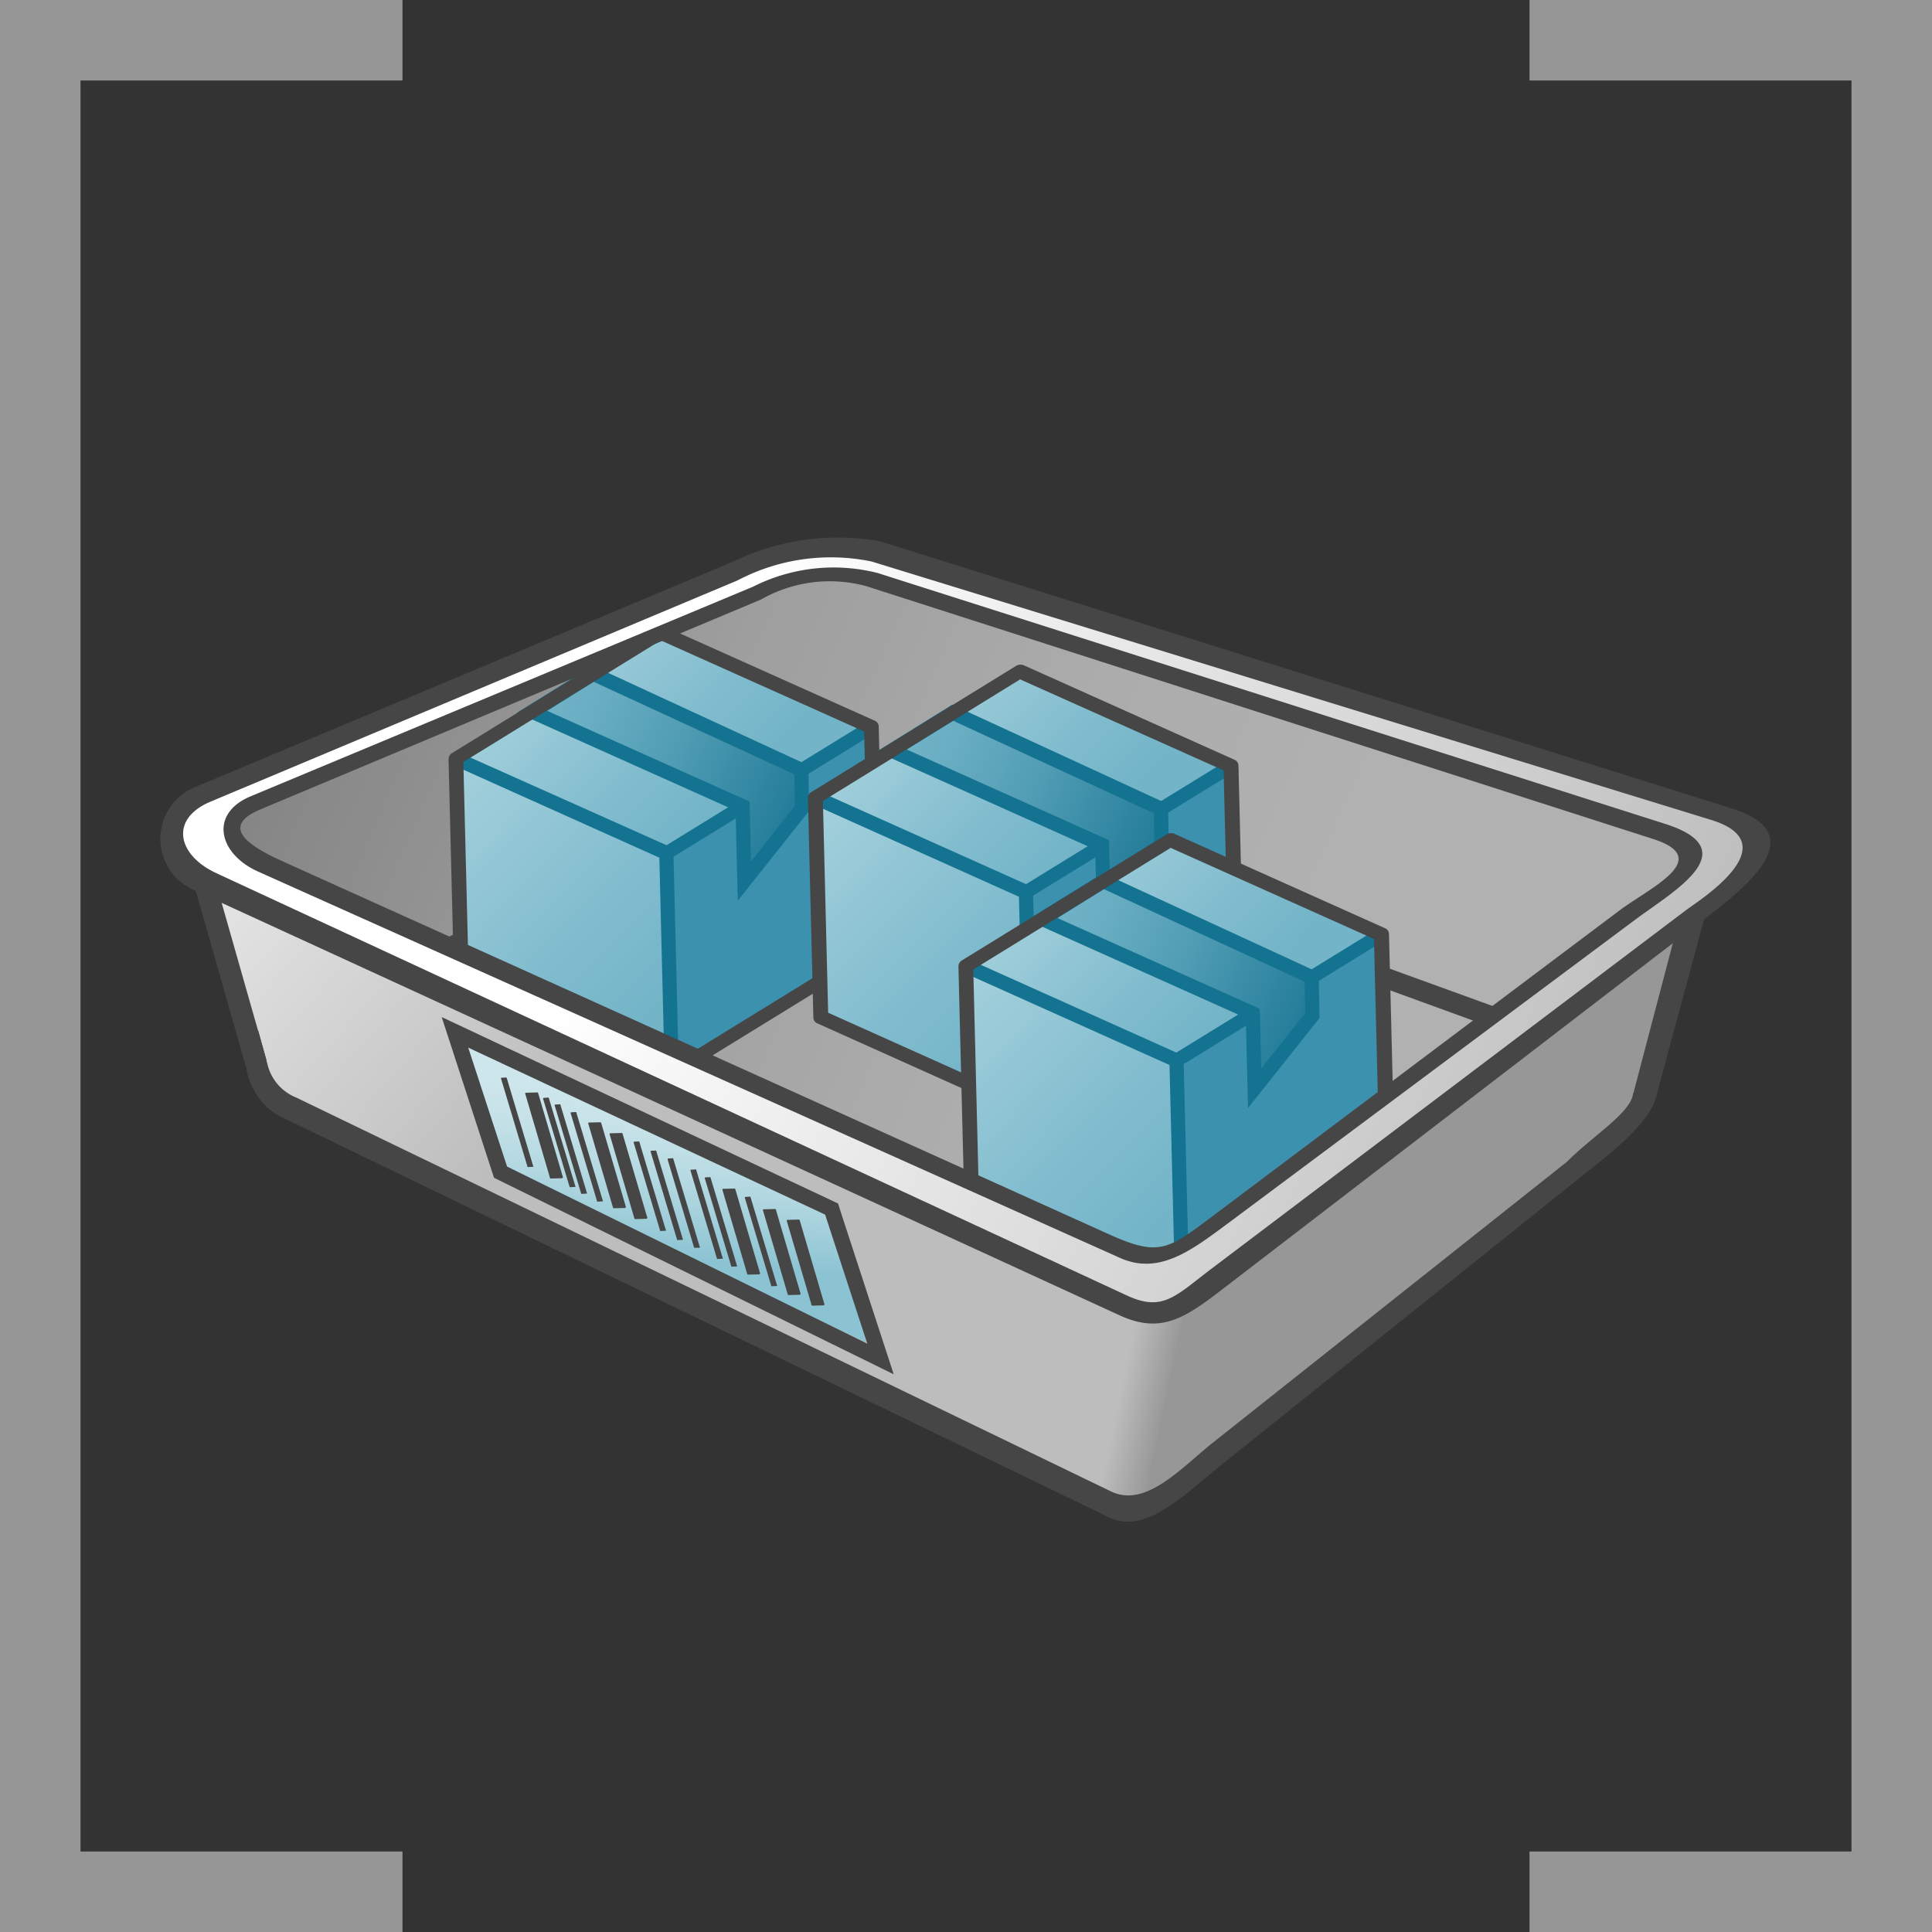 <svg id="Layer_1" data-name="Layer 1" xmlns="http://www.w3.org/2000/svg" xmlns:xlink="http://www.w3.org/1999/xlink" viewBox="0 0 48 48">
  <rect x="0" y="0" width="48" height="48" fill="#333333" stroke="none"/>
  <defs>
    <linearGradient id="linear-gradient" x1="66.001" y1="800.448" x2="36.247" y2="786.054" gradientTransform="matrix(0.867, -0.059, 0, 0.923, -25.069, -710.404)" gradientUnits="userSpaceOnUse">
      <stop offset="0" stop-color="#b1b1b1"/>
      <stop offset="0.26" stop-color="#acacac"/>
      <stop offset="0.567" stop-color="#9e9e9e"/>
      <stop offset="0.897" stop-color="#868686"/>
      <stop offset="1" stop-color="#7d7d7d"/>
    </linearGradient>
    <linearGradient id="linear-gradient-2" x1="32.508" y1="788.038" x2="45.656" y2="801.241" gradientTransform="matrix(0.867, -0.059, 0, 0.923, -25.069, -710.404)" gradientUnits="userSpaceOnUse">
      <stop offset="0" stop-color="#fff"/>
      <stop offset="1" stop-color="#bebdbd"/>
    </linearGradient>
    <linearGradient id="linear-gradient-3" x1="61.003" y1="811.085" x2="62.365" y2="811.399" gradientTransform="matrix(0.867, -0.059, 0, 0.923, -25.069, -710.404)" gradientUnits="userSpaceOnUse">
      <stop offset="0" stop-color="#bebdbd"/>
      <stop offset="1" stop-color="#979797"/>
    </linearGradient>
    <linearGradient id="linear-gradient-4" x1="814.266" y1="2138.666" x2="828.266" y2="2152.666" gradientTransform="matrix(0.368, -0.028, 0.008, 0.338, -304.112, -684.437)" gradientUnits="userSpaceOnUse">
      <stop offset="0" stop-color="#afd7e1"/>
      <stop offset="0.159" stop-color="#a4d0dc"/>
      <stop offset="0.706" stop-color="#80bcce"/>
      <stop offset="1" stop-color="#73b4c8"/>
    </linearGradient>
    <linearGradient id="linear-gradient-5" x1="804.684" y1="2148.246" x2="823.789" y2="2167.352" xlink:href="#linear-gradient-4"/>
    <linearGradient id="linear-gradient-6" x1="88.215" y1="849.017" x2="96.273" y2="857.074" gradientTransform="translate(-67.63 -694.372) scale(0.833)" xlink:href="#linear-gradient-4"/>
    <linearGradient id="linear-gradient-7" x1="114.283" y1="854.121" x2="123.01" y2="858.013" gradientTransform="translate(-81.999 -694.097) scale(0.833)" gradientUnits="userSpaceOnUse">
      <stop offset="0" stop-color="#73b4c8"/>
      <stop offset="0.175" stop-color="#6aaec3"/>
      <stop offset="0.457" stop-color="#529eb5"/>
      <stop offset="0.809" stop-color="#2c839f"/>
      <stop offset="1" stop-color="#147391"/>
    </linearGradient>
    <linearGradient id="linear-gradient-8" x1="814.265" y1="2138.667" x2="828.265" y2="2152.667" gradientTransform="matrix(0.368, -0.028, 0.008, 0.338, -295.178, -683.469)" xlink:href="#linear-gradient-4"/>
    <linearGradient id="linear-gradient-9" x1="804.686" y1="2148.245" x2="823.791" y2="2167.35" gradientTransform="matrix(0.368, -0.028, 0.008, 0.338, -295.178, -683.469)" xlink:href="#linear-gradient-4"/>
    <linearGradient id="linear-gradient-10" x1="88.215" y1="849.017" x2="96.273" y2="857.074" gradientTransform="translate(-58.696 -693.403) scale(0.833)" xlink:href="#linear-gradient-4"/>
    <linearGradient id="linear-gradient-11" x1="114.283" y1="854.123" x2="123.01" y2="858.015" gradientTransform="translate(-73.065 -693.128) scale(0.833)" xlink:href="#linear-gradient-7"/>
    <linearGradient id="linear-gradient-12" x1="814.264" y1="2138.667" x2="828.264" y2="2152.667" gradientTransform="matrix(0.368, -0.028, 0.008, 0.338, -291.437, -679.286)" xlink:href="#linear-gradient-4"/>
    <linearGradient id="linear-gradient-13" x1="804.683" y1="2148.248" x2="823.788" y2="2167.353" gradientTransform="matrix(0.368, -0.028, 0.008, 0.338, -291.437, -679.286)" xlink:href="#linear-gradient-4"/>
    <linearGradient id="linear-gradient-14" x1="88.215" y1="849.017" x2="96.273" y2="857.074" gradientTransform="translate(-54.955 -689.221) scale(0.833)" xlink:href="#linear-gradient-4"/>
    <linearGradient id="linear-gradient-15" x1="114.282" y1="854.126" x2="123.009" y2="858.018" gradientTransform="translate(-69.324 -688.945) scale(0.833)" xlink:href="#linear-gradient-7"/>
    <linearGradient id="linear-gradient-16" x1="48.908" y1="791.689" x2="75.594" y2="805.689" xlink:href="#linear-gradient-2"/>
    <linearGradient id="linear-gradient-17" x1="-61.568" y1="895.548" x2="-58.638" y2="901.04" gradientTransform="matrix(0.823, 0.389, 0.129, 0.568, -50.717, -457.695)" gradientUnits="userSpaceOnUse">
      <stop offset="0" stop-color="#cde6eb"/>
      <stop offset="0.221" stop-color="#c6e2e8"/>
      <stop offset="0.542" stop-color="#b3d8e1"/>
      <stop offset="0.921" stop-color="#93c7d5"/>
      <stop offset="1" stop-color="#8cc3d2"/>
    </linearGradient>
  </defs>
  <g id="g1178">
    <path id="polyline28" d="M38,1h9V47H38" fill="none" stroke="#969696" stroke-miterlimit="10" stroke-width="2"/>
    <path id="polyline30" d="M10,47H1V1h9" fill="none" stroke="#969696" stroke-miterlimit="10" stroke-width="2"/>
    <g id="g1032">
      <path id="path1405" d="M27.639,31.045c-.315-.131-5.286-2.35-11.044-4.931C5.6,21.186,5.628,21.2,5.628,20.681a.739.739,0,0,1,.294-.621c.314-.2,13.012-5.391,13.591-5.555a4.682,4.682,0,0,1,1.25-.182c.59,0,1.144.166,10.584,3.173,5.48,1.75,10.07,3.227,10.2,3.289.794.374.676.75-.476,1.5-.282.184-2.912,2.136-5.844,4.334s-5.528,4.122-5.771,4.273A1.7,1.7,0,0,1,27.639,31.045Z" stroke="#464646" stroke-linecap="square" stroke-miterlimit="3.334" stroke-width="0.016" fill="url(#linear-gradient)"/>
      <path id="path1594" d="M23.994,35.516c-3.843-1.828-10.173-4.859-14.834-7.1-2.076-1-2.1-1.015-2.5-1.513l-.406-.5-.546-2.167c-.3-1.193-.566-2.236-.591-2.319-.035-.113.936.3,3.511,1.519,1.955.922,7.242,3.407,11.751,5.522L28.567,32.8l-.051,2.209c-.044,1.873-.07,2.226-.173,2.32a.45.45,0,0,1-.2.114C28.1,37.448,26.23,36.579,23.994,35.516Z" stroke="#46fd46" stroke-linecap="square" stroke-miterlimit="3.334" stroke-width="0.001" fill="url(#linear-gradient-2)"/>
      <path id="path1564" d="M41.125,27.163l1.194-4.36L29.06,32.519l-.562.212-.084,4.6Z" fill="#979797"/>
      <path id="rect1687" d="M28.259,32.392l-.065.314-1.01,4.779,1.16.176,1.075-5.092Z" fill="url(#linear-gradient-3)"/>
      <path id="rect1314-4-0" d="M20.109,19.3a5.3,5.3,0,0,0-1.641.463L9.6,24.017l.44.311,8.515-4.062a4.276,4.276,0,0,1,2.923-.416l16.579,6.037.466-.371L21.75,19.433A3.677,3.677,0,0,0,20.109,19.3Zm-13.694,6.3c-.641.6-.194,1.778.557,2.141L27.557,37.7c.9.437,1.878-.574,2.719-1.25l9.137-7.32c.767-.615,2.5-1.893,1.416-2.7l-.225.742-.03-.014c-.038.479-.995,1.053-1.645,1.707l-8.824,7c-.785.635-1.651,1.6-2.5,1.19L7.366,27.271a1.19,1.19,0,0,1-.69-.722.6.6,0,0,1-.024-.083Z" fill="#464646"/>
      <path id="path1675" d="M6.364,26.42,5.03,21.737" fill="none" stroke="#464646" stroke-miterlimit="3.334" stroke-width="0.537"/>
      <path id="path1677" d="M41.751,22.7v.011l-1.177,4.477.578.037,1.206-4.462v-.1Z" fill="#464646"/>
      <g id="g1136">
        <path id="polygon53-6-3-6-0-2-4" d="M21.786,23.553l-5.1,3.1L16.555,21.2l5.095-3.134Z" fill="#3c91af"/>
        <path id="polygon55-5-0-9-2-8-23" d="M21.65,18.062,16.555,21.2l-5.229-2.348,5.083-3.134Z" fill="url(#linear-gradient-4)"/>
        <path id="polygon57-6-2-7-3-1-6" d="M11.462,24.337l-.136-5.489L16.555,21.2l.135,5.456Z" fill="url(#linear-gradient-5)"/>
        <path id="line59-7-8-9-1-0-0" d="M16.555,21.2l.135,5.456" stroke="#147391" stroke-linejoin="round" stroke-width="0.353" fill="url(#linear-gradient-6)"/>
        <path id="polyline63-9-5-1-4-9-2" d="M11.416,18.7,11.238,19l5.23,2.348a.2.2,0,0,0,.184-.014l5.1-3.135-.192-.278-5,3.078Z" fill="#147391"/>
        <path id="path1118" d="M18.464,20.72c-.009-.4.033-.15.076-.6-.211-.059-1.078-.629-2.456-1.25S13.3,17.62,13.3,17.62s.438-.25.764-.421l.591-.432L17.4,17.989a20.627,20.627,0,0,1,2.477,1.177c.1.015.106.25.109.465v.4l-.608.723c-.228.394-.871,1.223-.806.863A2.888,2.888,0,0,1,18.464,20.72Z" fill="url(#linear-gradient-7)"/>
        <path id="polygon61-9-1-7-2-9-9" d="M14.723,16.539l-1.88,1.167,5.432,2.434.055,2.237,1.776-2.236-.023-1.126Zm.026.4,4.987,2.3.013.781L18.66,21.4l-.037-1.485-.1-.045-4.927-2.209Z" fill="#147391"/>
        <path id="polygon65-2-6-0-2-2-3" d="M16.416,15.545a.223.223,0,0,0-.1.029l-5.083,3.135a.179.179,0,0,0-.089.153l.135,5.456a.161.161,0,0,0,.1.14L16.6,26.8a.2.2,0,0,0,.184-.014l5.095-3.134a.179.179,0,0,0,.088-.154l-.136-5.454a.155.155,0,0,0-.1-.139L16.5,15.561A.2.2,0,0,0,16.416,15.545Zm0,.365,5.053,2.264.13,5.26-4.913,3.023-5.043-2.264-.131-5.261Z" fill="#464646"/>
      </g>
      <g id="g1136-9">
        <path id="polygon53-6-3-6-0-2-4-0" d="M30.719,24.518l-5.1,3.1-.135-5.456,5.095-3.134Z" fill="#3c91af"/>
        <path id="polygon55-5-0-9-2-8-23-9" d="M30.584,19.03l-5.095,3.134L20.26,19.816l5.083-3.133Z" fill="url(#linear-gradient-8)"/>
        <path id="polygon57-6-2-7-3-1-6-4" d="M20.4,25.3l-.136-5.488,5.229,2.347.135,5.457Z" fill="url(#linear-gradient-9)"/>
        <path id="line59-7-8-9-1-0-0-7" d="M25.489,22.164l.135,5.456" stroke="#147391" stroke-linejoin="round" stroke-width="0.353" fill="url(#linear-gradient-10)"/>
        <path id="polyline63-9-5-1-4-9-2-0" d="M20.348,19.662l-.177.308,5.23,2.348a.2.2,0,0,0,.182-.015l5.1-3.134-.192-.279-5,3.077Z" fill="#147391"/>
        <path id="path1118-0" d="M27.4,21.691c-.009-.4.033-.15.076-.6-.212-.06-1.078-.63-2.457-1.25s-2.784-1.251-2.785-1.251.438-.25.764-.416l.59-.433,2.747,1.217a20.774,20.774,0,0,1,2.476,1.178c.1.016.105.25.108.465V21l-.608.724c-.229.394-.87,1.222-.8.862A2.855,2.855,0,0,1,27.4,21.691Z" fill="url(#linear-gradient-11)"/>
        <path id="polygon61-9-1-7-2-9-9-1" d="M23.657,17.507l-1.88,1.167,5.432,2.433.055,2.239,1.776-2.237-.02-1.129Zm.025.4,4.985,2.3.012.781-1.088,1.372-.037-1.484-.1-.046-4.927-2.209Z" fill="#147391"/>
        <path id="polygon65-2-6-0-2-2-3-6" d="M25.345,16.513a.212.212,0,0,0-.1.03l-5.083,3.133a.179.179,0,0,0-.089.155l.135,5.455a.157.157,0,0,0,.1.14l5.23,2.348a.2.2,0,0,0,.184-.015l5.094-3.134a.176.176,0,0,0,.088-.155l-.135-5.456a.158.158,0,0,0-.1-.139l-5.238-2.348A.206.206,0,0,0,25.345,16.513Zm0,.366L30.4,19.141l.13,5.262-4.912,3.021-5.043-2.263-.13-5.261Z" fill="#464646"/>
      </g>
      <g id="g1136-9-5">
        <path id="polygon53-6-3-6-0-2-4-0-9" d="M34.46,28.7l-5.1,3.1-.135-5.456,5.1-3.134Z" fill="#3c91af"/>
        <path id="polygon55-5-0-9-2-8-23-9-1" d="M34.325,23.213l-5.1,3.135L24,24l5.084-3.134Z" fill="url(#linear-gradient-12)"/>
        <path id="polygon57-6-2-7-3-1-6-4-9" d="M24.137,29.489,24,24l5.23,2.348.135,5.455Z" fill="url(#linear-gradient-13)"/>
        <path id="line59-7-8-9-1-0-0-7-6" d="M29.23,26.348l.135,5.455" stroke="#147391" stroke-linejoin="round" stroke-width="0.353" fill="url(#linear-gradient-14)"/>
        <path id="polyline63-9-5-1-4-9-2-0-4" d="M24.089,23.846l-.172.307L29.146,26.5a.2.2,0,0,0,.184-.014l5.087-3.134-.191-.279-5,3.078Z" fill="#147391"/>
        <path id="path1118-0-2" d="M31.139,25.874c-.009-.4.033-.151.076-.6-.212-.059-1.078-.63-2.457-1.25s-2.785-1.25-2.785-1.25.438-.25.764-.417l.59-.432,2.75,1.222a20.541,20.541,0,0,1,2.476,1.177c.1.015.106.25.109.464v.4l-.607.723c-.229.394-.871,1.222-.806.863A2.882,2.882,0,0,1,31.139,25.874Z" fill="url(#linear-gradient-15)"/>
        <path id="polygon61-9-1-7-2-9-9-1-9" d="M27.4,21.691l-1.88,1.166,5.431,2.434.056,2.238,1.776-2.236-.02-1.13Zm.026.4,4.987,2.3.013.781-1.09,1.373L31.3,25.063l-.1-.045-4.927-2.209Z" fill="#147391"/>
        <path id="polygon65-2-6-0-2-2-3-6-6" d="M29.084,20.7a.2.2,0,0,0-.1.03L23.9,23.86a.178.178,0,0,0-.088.153l.136,5.457a.158.158,0,0,0,.1.14l5.229,2.348a.2.2,0,0,0,.185-.014l5.094-3.135a.18.18,0,0,0,.089-.153L34.509,23.2a.158.158,0,0,0-.1-.139l-5.238-2.348A.192.192,0,0,0,29.084,20.7Zm0,.365,5.052,2.264.13,5.26-4.912,3.023-5.043-2.264-.13-5.261Z" fill="#464646"/>
      </g>
      <path id="path1371" d="M27.485,32.131c-.105-.037-4.583-2.2-10.909-5.14L5.045,21.627l-.282-.241a.856.856,0,0,1-.138-1.2.843.843,0,0,1,.207-.188c.167-.116,13.533-5.723,14.144-5.936a5.514,5.514,0,0,1,2.273-.327c.327.051,21.541,6.6,21.8,6.732.313.155.609.44.609.633,0,.277-.278.583-1.065,1.109-.405.271-11.217,8.474-12.656,9.6-.678.529-.917.623-1.236.643a2.13,2.13,0,0,1-.577-.084Zm1.45-.943a5.064,5.064,0,0,0,1.12-.642c.18-.132,2.647-1.839,5.483-3.968s5.215-4,5.472-4.172c.852-.567,1.124-.85,1.125-1.167,0-.205-.2-.408-.584-.578-.293-.133-19.769-6.277-20.144-6.357a4.011,4.011,0,0,0-2.064.206c-.642.211-12.851,5.251-13.078,5.4a.762.762,0,0,0-.39.687c0,.438.3.784.941,1.084,1.12.518,21.1,9.543,21.211,9.572A2.524,2.524,0,0,0,28.935,31.188Z" stroke="#464646" stroke-linecap="square" stroke-miterlimit="3.334" stroke-width="0.008" fill="url(#linear-gradient-16)"/>
      <path id="rect1314-4" d="M21.808,14.237a4.436,4.436,0,0,0-3.1.34L6.229,19.783c-1.039.433-.8,1.429.179,1.869l21.418,9.6c.983.44,1.793-.2,2.714-.882l10.112-7.54c.946-.7,2.743-1.716.715-2.362Zm-.287.325,19.555,6.284c1.521.49-.106,1.222-.839,1.773L30.209,30.153c-1.179.885-1.382,1.088-2.653.514L6.993,21.386c-.917-.416-1.488-.872-.516-1.28l12.431-5.212A3.455,3.455,0,0,1,21.521,14.562Z" fill="#464646"/>
      <path id="rect1314" d="M21.877,13.451a5.956,5.956,0,0,0-3.672.507L4.773,19.586A1.391,1.391,0,0,0,4.786,22.1L27.819,32.68c1.03.473,1.625.066,2.583-.673L42.126,23c.992-.761,3.084-2.233.893-2.917Zm-.22.5,20.848,6.417c1.964.6-.323,2.023-.6,2.232L30.114,31.509c-.906.684-1.217,1.094-2.116.677L5.372,21.692c-.964-.446-1.167-1.344-.144-1.774l13.1-5.5a4.982,4.982,0,0,1,3.324-.468Z" fill="#464646"/>
      <path id="rect967" d="M21.518,33.356l-9.269-4.384-.7-3.1,9.269,4.384Z" fill="url(#linear-gradient-17)"/>
      <path id="rect13" d="M20.821,29.9l.083.26,1.3,3.984-9.93-4.882-1.3-3.993Zm-.321.277-8.867-4.149.965,2.955,8.95,4.4Z" fill="#464646"/>
      <path id="rect1108" d="M12.583,26.769l-.126.008c-.005,0-.013.01-.009.021l.654,2.178c0,.011.013.033.009.02l.127-.007c.03,0,.008-.021.008-.021l-.654-2.179A.033.033,0,0,1,12.583,26.769Z" fill="#464646"/>
      <path id="rect1108-6" d="M13.35,27.141l-.282.008c-.011,0-.023.01-.02.02l.615,2.091a.021.021,0,0,0,.021.02l.283-.007.02-.021-.616-2.091C13.368,27.15,13.361,27.141,13.35,27.141Z" fill="#464646"/>
      <path id="rect1108-4" d="M13.628,27.269l-.125.008c-.005,0-.013.01-.01.021l.655,2.178c0,.011.013.033.01.02l.126-.007c.03,0,.009-.021.009-.021l-.655-2.179C13.635,27.279,13.633,27.269,13.628,27.269Z" fill="#464646"/>
      <path id="rect1108-4-4" d="M13.916,27.435l-.126.008s-.012.01-.009.021l.654,2.178c0,.01.014.033.01.019l.126-.006c.031,0,.009-.021.009-.021l-.655-2.18C13.925,27.444,13.923,27.434,13.916,27.435Z" fill="#464646"/>
      <path id="rect1108-4-9" d="M14.312,27.628l-.126.007a.017.017,0,0,0-.009.021l.654,2.179c0,.01.013.033.009.02l.127-.008c.031,0,.008-.021.008-.021l-.654-2.178C14.318,27.637,14.317,27.628,14.312,27.628Z" fill="#464646"/>
      <path id="rect1108-4-4-7" d="M15.878,28.358l-.127.007a.017.017,0,0,0-.008.021l.654,2.179c0,.01.013.033.009.02l.127-.008c.031,0,.008-.021.008-.021l-.654-2.178C15.884,28.367,15.883,28.358,15.878,28.358Z" fill="#464646"/>
      <path id="rect1108-4-9-7" d="M16.3,28.584l-.127.007c-.005,0-.011.01-.009.021l.655,2.178c0,.011.014.034.009.02l.126-.007c.032,0,.009-.021.009-.021L16.306,28.6C16.3,28.593,16.3,28.584,16.3,28.584Z" fill="#464646"/>
      <path id="rect1108-4-8" d="M16.721,28.775l-.126.008s-.012.01-.009.021l.654,2.178c0,.01.014.033.01.019L17.375,31c.032,0,.01-.021.01-.021l-.655-2.18C16.727,28.784,16.726,28.774,16.721,28.775Z" fill="#464646"/>
      <path id="rect1108-4-8-9" d="M17.29,29.054l-.126.007c-.005,0-.012.01-.009.021l.655,2.178c0,.01.013.033.009.02l.126-.008c.031,0,.009-.021.009-.021L17.3,29.073C17.3,29.062,17.3,29.054,17.29,29.054Z" fill="#464646"/>
      <path id="rect1108-4-4-6-6" d="M17.645,29.245l-.125.007s-.013.01-.01.021l.655,2.178c0,.01.013.033.009.02l.126-.007c.031,0,.009-.021.009-.021l-.654-2.179C17.651,29.254,17.65,29.244,17.645,29.245Z" fill="#464646"/>
      <path id="rect1108-4-9-6" d="M18.64,29.73l-.127.008c-.005,0-.012.01-.008.021l.654,2.178c0,.011.013.034.009.02l.126-.007c.032,0,.009-.021.009-.021l-.654-2.179C18.645,29.74,18.645,29.73,18.64,29.73Z" fill="#464646"/>
      <path id="rect1108-6-9" d="M14.916,27.882l-.282.007c-.012,0-.024.01-.02.021L15.229,30a.02.02,0,0,0,.021.019l.283-.007.019-.021-.615-2.09C14.931,27.891,14.924,27.882,14.916,27.882Z" fill="#464646"/>
      <path id="rect1108-6-7" d="M15.447,28.149l-.283.007c-.01,0-.022.01-.019.021l.615,2.091a.021.021,0,0,0,.021.02l.283-.008.02-.02-.616-2.091C15.464,28.158,15.459,28.149,15.447,28.149Z" fill="#464646"/>
      <path id="rect1108-6-7-7" d="M18.25,29.53l-.283.006c-.012,0-.023.01-.02.021l.616,2.091a.02.02,0,0,0,.021.02l.282-.007.019-.021-.615-2.091C18.265,29.538,18.258,29.529,18.25,29.53Z" fill="#464646"/>
      <path id="rect1108-6-7-4" d="M19.256,30.037l-.282.008c-.012,0-.024.01-.02.02l.616,2.091a.021.021,0,0,0,.021.02l.282-.008.019-.021-.615-2.093A.024.024,0,0,0,19.256,30.037Z" fill="#464646"/>
      <path id="rect1108-6-7-2" d="M19.848,30.3l-.282.007c-.011,0-.023.01-.02.021l.616,2.091a.023.023,0,0,0,.021.02l.283-.008.019-.021-.616-2.091A.023.023,0,0,0,19.848,30.3Z" fill="#464646"/>
    </g>
  </g>
</svg>
